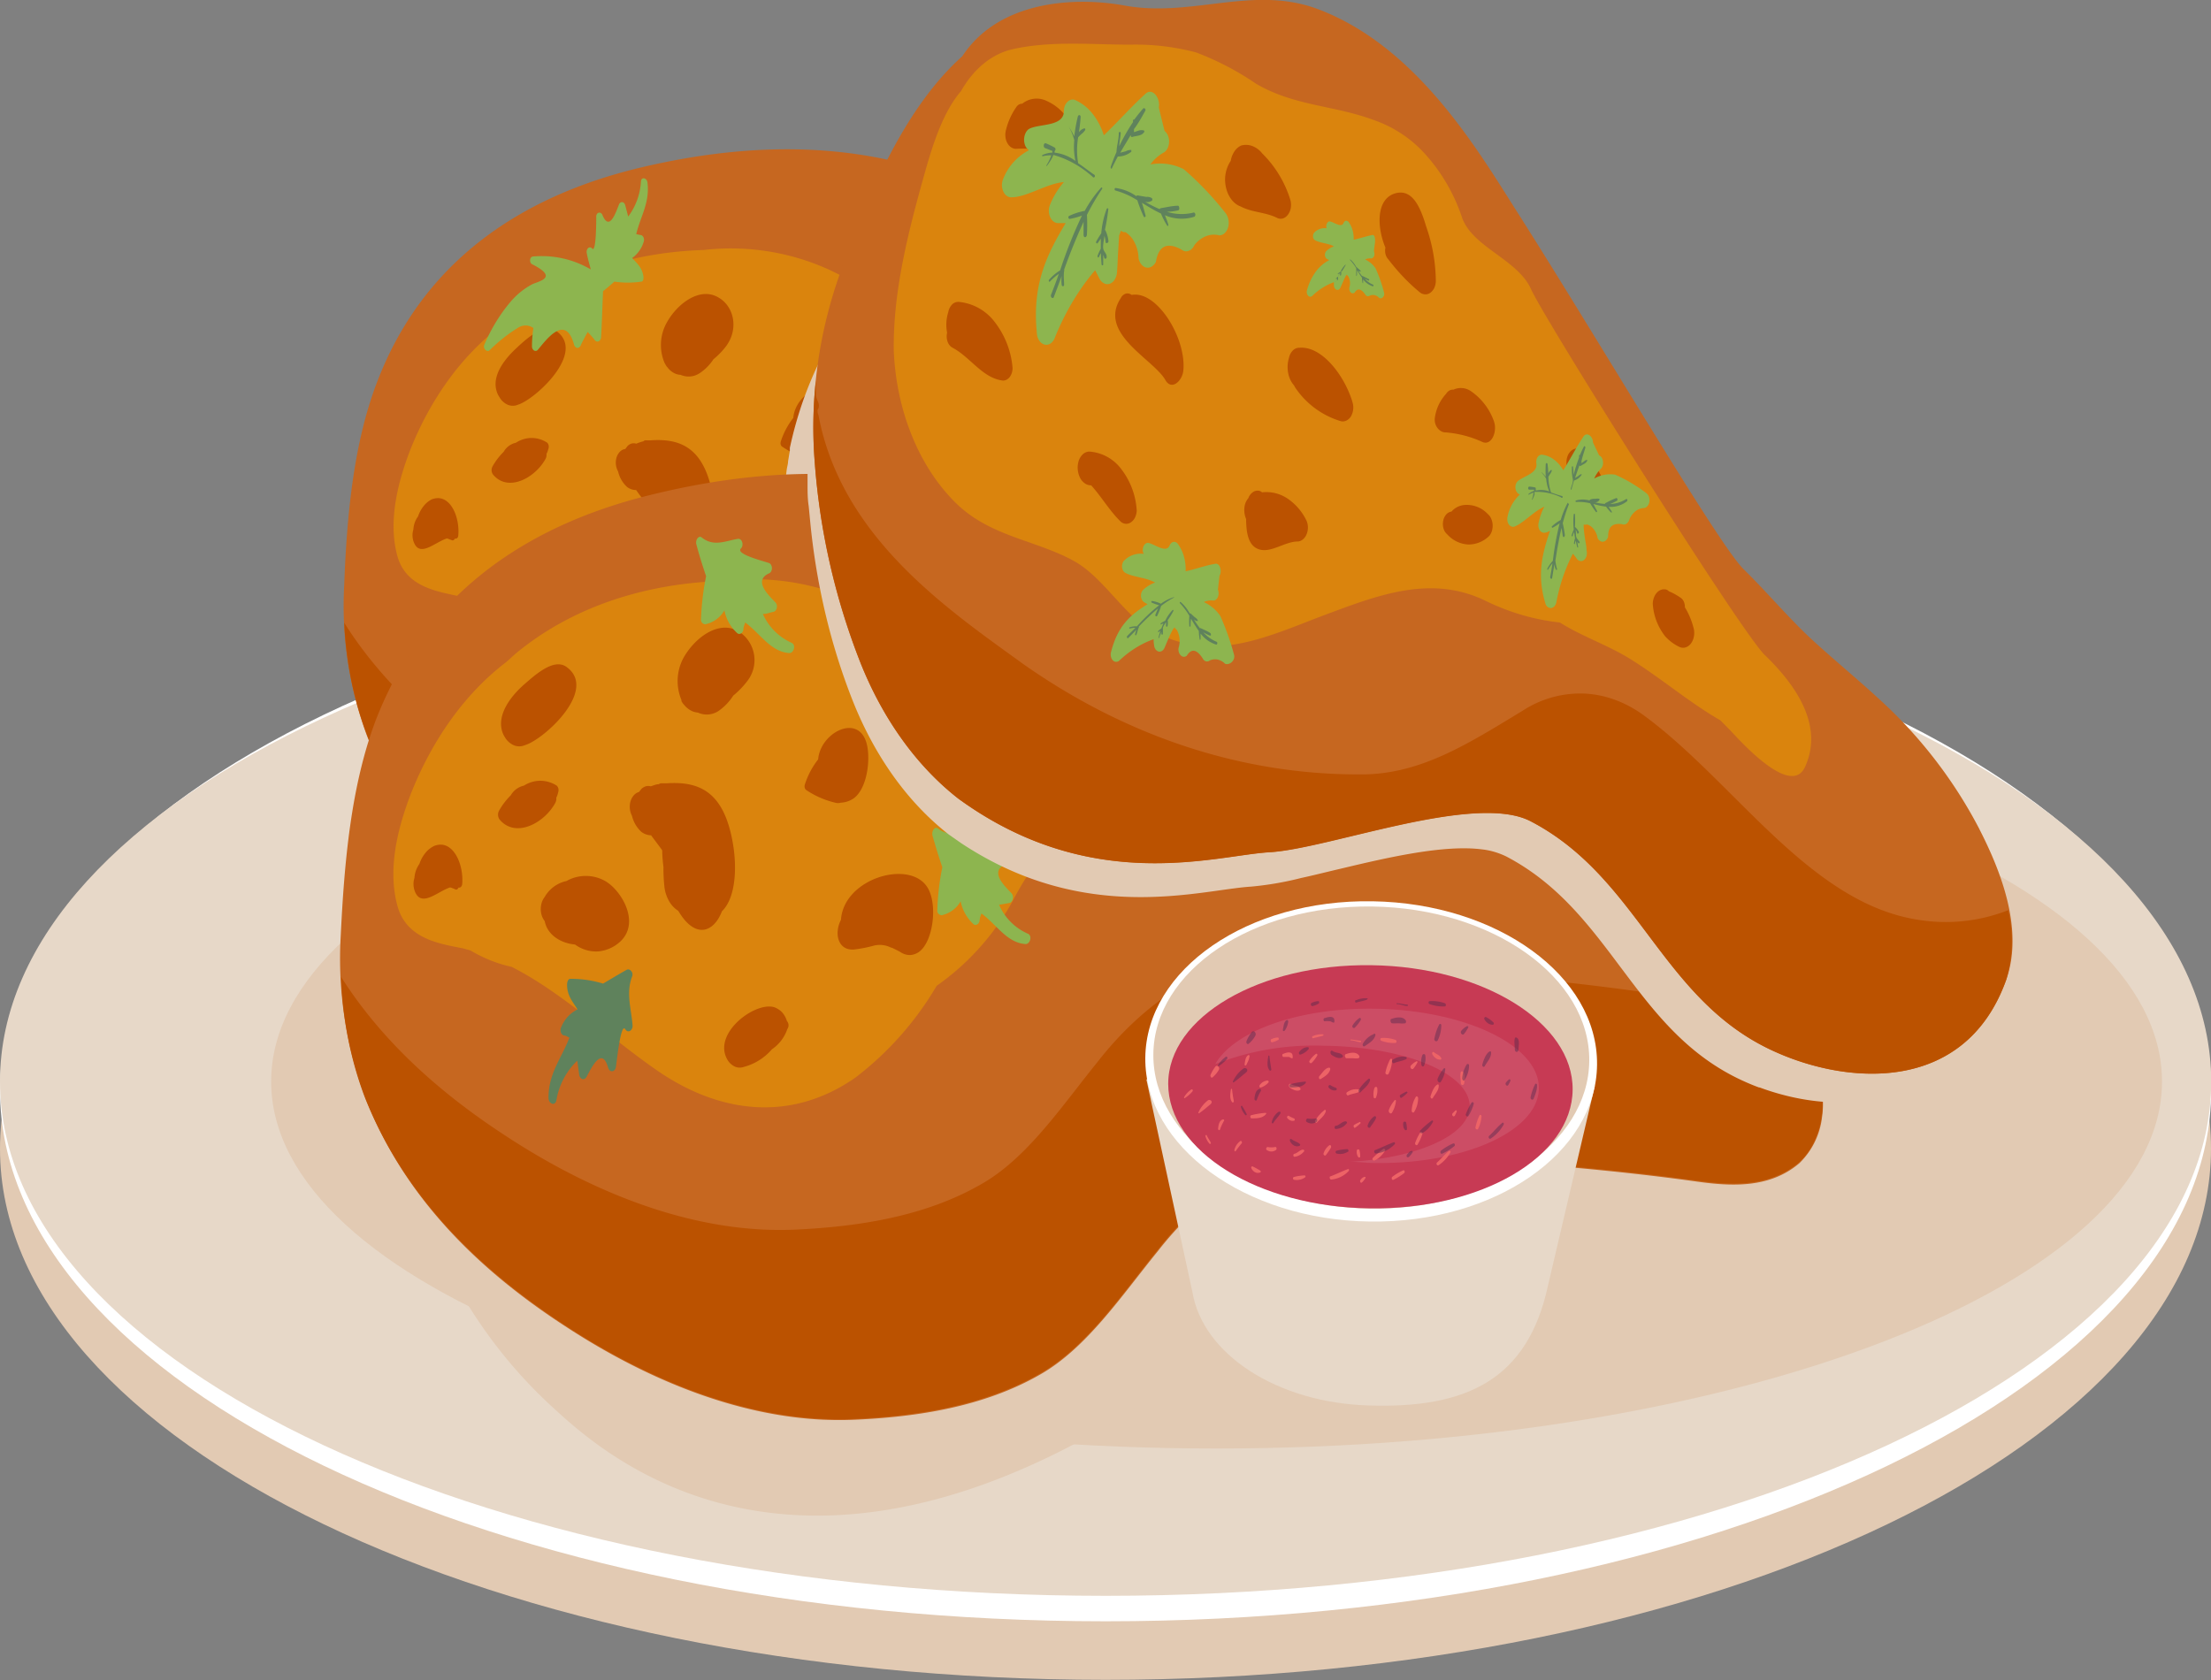 <svg xmlns="http://www.w3.org/2000/svg" width="25" height="19" fill="none" viewBox="0 0 25 19">
  <rect x="0" y="0" width="25" height="19" fill="#808080" stroke="none"/>
  <g clip-path="url(#a)">
    <path fill="#E2CAB3" d="M12.5 18.998c6.904 0 12.5-2.689 12.5-6.006s-5.596-6.006-12.5-6.006S0 9.676 0 12.992c0 3.317 5.596 6.006 12.5 6.006Z"/>
    <path fill="#fff" fill-rule="evenodd" d="M25.002 12.33c0 3.317-5.596 6.006-12.5 6.006C5.595 18.336 0 15.647 0 12.33c0-3.316 5.596-6.006 12.501-6.006 6.905 0 12.501 2.69 12.501 6.006Z" clip-rule="evenodd"/>
    <path fill="#E7D8C8" fill-rule="evenodd" d="M25.002 12.232c0 3.211-5.596 5.816-12.5 5.816C5.595 18.048 0 15.448 0 12.232c0-3.217 5.596-5.818 12.501-5.818 6.905 0 12.501 2.609 12.501 5.818Z" clip-rule="evenodd"/>
    <path fill="#E2CAB3" fill-rule="evenodd" d="M24.446 12.232c0 2.29-4.787 4.15-10.692 4.15s-10.688-1.855-10.688-4.15c0-2.296 4.787-4.151 10.692-4.151s10.688 1.863 10.688 4.15Z" clip-rule="evenodd"/>
    <path fill="#C66720" fill-rule="evenodd" d="M19.683 6.778c-.094-.088.01-.173-.031-.281a.432.432 0 0 0-.164-.204c-.2-.157-.456-.188-.678-.248-.296-.08-.569-.268-.859-.382-.354-.141-.717-.223-1.061-.413-.657-.362-1.234-.94-1.865-1.38a9.9 9.9 0 0 0-1.986-1.028 14.522 14.522 0 0 0-1.676-.537c-1.327-.737-2.777-.737-4.169-.398-1.16.287-2.367.94-2.93 2.413-.268.698-.343 1.52-.372 2.296a4.22 4.22 0 0 0 .265 1.725c.435 1.118 1.298 1.882 2.123 2.42.944.627 2.03 1.047 3.091.996.65-.03 1.366-.135 1.97-.483.492-.283.86-.835 1.245-1.31.48-.616 1.095-1.014 1.755-1.14.708-.124 1.439.157 2.146.206.617.048 1.228.106 1.843.192.36.05.769.074 1.085-.196a.809.809 0 0 0 .235-.484.936.936 0 0 0-.009-.339c-.03-.157-.118-.314.028-.4.38-.23.339-.721.014-1.025Z" clip-rule="evenodd"/>
    <path fill="#BB5200" fill-rule="evenodd" d="M19.681 6.768c-.094-.088.01-.174-.032-.28a.438.438 0 0 0-.164-.204 1.323 1.323 0 0 0-.506-.207c.009.033.018.067.024.102.024.11.027.226.01.338a.81.81 0 0 1-.237.483c-.32.272-.732.248-1.086.198a29.151 29.151 0 0 0-1.842-.193c-.708-.055-1.438-.33-2.145-.207-.66.126-1.275.524-1.755 1.14-.39.475-.756 1.027-1.249 1.314-.603.345-1.318.45-1.972.48-1.061.05-2.145-.378-3.09-.997-.632-.414-1.283-.958-1.745-1.692.02.448.11.887.265 1.286.435 1.12 1.297 1.881 2.123 2.42.944.619 2.03 1.047 3.091.997.644-.03 1.361-.142 1.963-.483.493-.284.86-.836 1.246-1.311.48-.615 1.095-1.014 1.755-1.14.708-.123 1.439.156 2.146.207.617.047 1.228.106 1.843.192.353.05.769.074 1.085-.196a.815.815 0 0 0 .236-.484.961.961 0 0 0-.01-.339c-.03-.166-.118-.314.027-.4.387-.229.343-.721.02-1.024Z" clip-rule="evenodd"/>
    <path fill="#DA840D" fill-rule="evenodd" d="M11.086 3.94c-.217-.092-.44-.156-.65-.278-.354-.203-.693-.438-1.061-.612a2.688 2.688 0 0 0-1.416-.223c-.765.024-1.568.244-2.21.78a1.635 1.635 0 0 0-.096.088c-.432.328-.785.814-1.017 1.4-.138.36-.253.806-.14 1.204.103.347.464.392.693.444.026 0 .052.014.078.02.14.083.287.141.438.175.546.276 1.017.729 1.53 1.093.676.47 1.437.57 2.13.09.334-.247.628-.58.866-.976.317-.215.594-.524.808-.902a3.1 3.1 0 0 1 .552-.767c.13-.13.33-.325.343-.566.032-.583-.515-.833-.848-.97Z" clip-rule="evenodd"/>
    <path fill="#BB5200" fill-rule="evenodd" d="M4.887 5.645a.274.274 0 0 0-.095.076.38.38 0 0 0-.065.119.277.277 0 0 0-.053.149.217.217 0 0 0 .015.165c.074.14.236-.026.366-.065l.053.02a.021.021 0 0 0 .02 0 .033.033 0 0 0 .015-.018.023.023 0 0 0 .013 0 .027.027 0 0 0 .013-.005.038.038 0 0 0 .009-.013.05.05 0 0 0 .004-.017c.019-.22-.1-.483-.295-.41Zm3.751 1.867a.255.255 0 0 0-.041-.08.185.185 0 0 0-.06-.05c-.181-.121-.708.249-.53.547a.19.19 0 0 0 .077.068c.03.012.062.014.092.004a.611.611 0 0 0 .296-.187.438.438 0 0 0 .163-.213l.012-.027a.078.078 0 0 0 .002-.033.068.068 0 0 0-.011-.03Zm2.251-2.936a.676.676 0 0 0-.268.133.61.61 0 0 0-.224.278c-.036.042-.062.097-.042.134a.54.54 0 0 0-.03.06.08.08 0 0 0-.001.04.07.07 0 0 0 .018.034c.036.03.076.052.118.064a.32.32 0 0 0 .098.042c.235.057.614-.145.718-.44.114-.325-.237-.374-.387-.345ZM6.29 3.743c-.135-.096-.337.088-.44.184-.104.095-.293.293-.236.492.007.026.018.05.032.07a.203.203 0 0 0 .096.089c.038.015.08.015.117-.002.189-.057.776-.59.43-.833Zm.418 2.282a.09.09 0 0 0-.027-.013.417.417 0 0 0-.39.01.352.352 0 0 0-.235.17.19.19 0 0 0-.03.058.23.23 0 0 0 0 .14.19.19 0 0 0 .03.058c.03.145.172.237.324.25a.37.37 0 0 0 .245.073.393.393 0 0 0 .238-.108c.213-.202.015-.538-.155-.638Zm1.4-2.669c-.205-.107-.455.081-.573.3a.519.519 0 0 0-.02.45l.006.01a.32.32 0 0 0 .016.027l.012.014a.217.217 0 0 0 .09.07.17.17 0 0 0 .056.012c.072.031.15.025.217-.019a.548.548 0 0 0 .155-.157.858.858 0 0 0 .144-.149c.148-.202.085-.464-.103-.558ZM8.056 5.58c-.098-.496-.34-.626-.7-.6h-.048a.04.04 0 0 0-.034.011.557.557 0 0 0-.08.027.09.09 0 0 0-.052-.002.107.107 0 0 0-.047.029l-.025.033a.102.102 0 0 0-.059.029.157.157 0 0 0-.039.065.205.205 0 0 0 .017.16.34.34 0 0 0 .101.175.166.166 0 0 0 .103.035c.036.053.075.102.118.157l.008.014c0 .06.005.118.013.177 0 .073.003.147.01.22a.413.413 0 0 0 .052.145.295.295 0 0 0 .095.1.618.618 0 0 0 .059.074c.026.043.06.076.098.096.039.02.08.026.122.017a.213.213 0 0 0 .111-.065.324.324 0 0 0 .072-.13c.146-.148.16-.487.105-.766Zm1.441-.968c-.055-.401-.503-.188-.527.114a.855.855 0 0 0-.142.269.062.062 0 0 0 0 .035c.004.01.011.02.02.024.096.065.199.11.305.132a.09.09 0 0 0 .058 0 .25.25 0 0 0 .139-.047.538.538 0 0 0 .131-.235.688.688 0 0 0 .016-.292Zm.625 1.461c-.206-.282-.88-.072-.909.361a.243.243 0 0 0-.019.22.168.168 0 0 0 .065.08.11.11 0 0 0 .087.014c.076-.007.15-.02.224-.041a.27.27 0 0 1 .156.013l.036.014.079.037a.172.172 0 0 0 .11.036.178.178 0 0 0 .109-.045.594.594 0 0 0 .13-.329.662.662 0 0 0-.068-.36ZM6.188 5.007a.326.326 0 0 0-.177-.054.326.326 0 0 0-.177.054.21.21 0 0 0-.139.103.728.728 0 0 0-.126.165.089.089 0 0 0-.01.052c.002.018.01.034.02.045.17.196.472.033.59-.183a.093.093 0 0 0 .01-.055.218.218 0 0 0 .02-.053.07.07 0 0 0 .005-.04.06.06 0 0 0-.016-.034Z" clip-rule="evenodd"/>
    <path fill="#5F825C" fill-rule="evenodd" d="M6.99 7.04c.019-.048-.027-.092-.058-.074-.085.048-.168.1-.25.157a1.208 1.208 0 0 0-.354-.05c-.024 0-.035.035-.035.064 0 .116.064.182.118.262a.357.357 0 0 0-.172.185.075.075 0 0 0-.004.056c.002.01.007.017.013.023.006.006.013.01.02.012l.057.022c-.083.22-.223.374-.224.642 0 .06.07.093.084.026a.774.774 0 0 1 .217-.422c.007.051.015.102.02.157a.066.066 0 0 0 .012.029.042.042 0 0 0 .022.016.033.033 0 0 0 .025-.002.047.047 0 0 0 .02-.02c.056-.108.166-.328.236-.096.003.011.008.02.015.026.007.007.015.01.024.01a.036.036 0 0 0 .024-.01.056.056 0 0 0 .016-.026c.011-.06.053-.487.102-.41.006.01.015.016.024.019a.032.032 0 0 0 .027-.004.051.051 0 0 0 .02-.025.075.075 0 0 0 .006-.036c-.014-.19-.077-.357-.005-.532Z" clip-rule="evenodd"/>
    <path fill="#8DB54F" fill-rule="evenodd" d="M7.252 3.185c.021 0 .027-.036.023-.06-.015-.1-.073-.147-.127-.207a.347.347 0 0 0 .131-.186.07.07 0 0 0-.004-.05.047.047 0 0 0-.014-.017.033.033 0 0 0-.019-.007l-.048-.01c.048-.202.155-.355.127-.584-.005-.052-.07-.07-.074-.01a.725.725 0 0 1-.144.395l-.034-.13a.054.054 0 0 0-.013-.023.034.034 0 0 0-.02-.01.03.03 0 0 0-.02.005A.046.046 0 0 0 7 2.31c-.04.102-.111.313-.19.117a.044.044 0 0 0-.017-.018.03.03 0 0 0-.021-.004.035.035 0 0 0-.02.012.055.055 0 0 0-.01.025c0 .053 0 .426-.047.368a.034.034 0 0 0-.021-.012.03.03 0 0 0-.023.007.05.05 0 0 0-.015.024.066.066 0 0 0-.002.031c.012.066.03.126.046.187a1.098 1.098 0 0 0-.656-.146.032.032 0 0 0-.02.012.052.052 0 0 0-.01.026c0 .01 0 .02.004.028a.041.041 0 0 0 .016.02c.313.157.074.192 0 .23a.831.831 0 0 0-.236.19c-.12.14-.222.305-.301.49-.021.044.03.092.059.064.1-.099.206-.183.318-.252a.16.16 0 0 1 .089-.028c.03 0 .06.01.088.028-.01.07-.016.14-.016.211a.056.056 0 0 0 .023.044.033.033 0 0 0 .04-.004c.087-.1.315-.43.414-.058a.05.05 0 0 0 .016.023.034.034 0 0 0 .022.01.034.034 0 0 0 .023-.01.054.054 0 0 0 .015-.023c.018-.041.05-.096.077-.148.028.031.057.061.083.096.006.006.012.01.02.012a.032.032 0 0 0 .02-.002.042.042 0 0 0 .018-.015.063.063 0 0 0 .01-.025c.011-.176.014-.351.023-.527.043-.034.086-.07.127-.108.102.015.204.015.306 0Zm2.992 2.279c-.034-.029-.069.03-.058.072.032.114.067.229.106.34a2.72 2.72 0 0 0-.055.461c0 .033.027.049.047.049.088 0 .14-.076.202-.142a.45.45 0 0 0 .128.239.037.037 0 0 0 .043.008.046.046 0 0 0 .018-.017.066.066 0 0 0 .009-.027c0-.025.013-.05.019-.074.161.12.27.314.471.326.045 0 .074-.088.023-.11a.604.604 0 0 1-.307-.313l.118-.022a.038.038 0 0 0 .023-.013.06.06 0 0 0 .014-.027.074.074 0 0 0 0-.033.06.06 0 0 0-.014-.027c-.078-.082-.236-.237-.062-.314a.047.047 0 0 0 .02-.02.07.07 0 0 0 .007-.033.07.07 0 0 0-.007-.031.047.047 0 0 0-.02-.021c-.043-.019-.364-.094-.305-.157a.062.062 0 0 0 .015-.03.076.076 0 0 0-.002-.036.058.058 0 0 0-.017-.028.036.036 0 0 0-.026-.01c-.138.015-.256.091-.39-.01Z" clip-rule="evenodd"/>
    <path fill="#E2CAB3" fill-rule="evenodd" d="M21.983 11.785v-.09c0-.014 0-.034-.006-.051-.006-.018 0 0 0 0a2.857 2.857 0 0 0-.277-.824 4.878 4.878 0 0 0-1.035-1.397c-.227-.218-.463-.422-.689-.638-.258-.246-.485-.532-.736-.784-.251-.253-1.463-2.422-2.313-3.814-.397-.652-.998-1.697-2.061-2.166-.715-.313-1.425-.062-2.176-.262-.556-.147-1.415-.194-1.868.314-.658.417-1.145 1.195-1.523 1.95-.164.32-.288.67-.368 1.042v.031l-.02.12c0 .033-.012.065-.016.1l-.014.114c0 .041-.007.08-.01.121-.002.041 0 .066-.007.099v.226c0 .052 0 .103.006.157.01.27.038.538.081.803-.623.25-1.155.72-1.835.93-.637.195-1.54.675-1.789 1.444-.496.81-.659 1.867-.72 2.837a4.78 4.78 0 0 0 .074 1.242l.007.033.03.13.028.106.035.123c.013.04.028.081.043.122.014.04.022.069.036.102.029.076.06.15.095.223.023.05.048.098.073.149a5.456 5.456 0 0 0 1.179 1.6c.462.42 2.45 2.41 6.159.336.957-.535 2.487-1.995 2.512-1.995 2.23.096 2.93.347 3.656.302a.27.27 0 0 1 .05 0c1.37.058 1.815-.18 2.281-1.15l.013-.022a1.588 1.588 0 0 0 .158-.3 1.35 1.35 0 0 0 .313-.126l.017-.011a1.237 1.237 0 0 0 .272-.215l.016-.016c.045-.048.088-.1.126-.157.044-.058.083-.12.118-.188a.902.902 0 0 0 .038-.085c0-.01.007-.02.01-.03a1.31 1.31 0 0 0 .028-.095.377.377 0 0 0 .012-.053.426.426 0 0 0 .005-.04l.008-.051v-.137c-.015-.026-.015-.042-.016-.06Z" clip-rule="evenodd" style="mix-blend-mode:multiply"/>
    <path fill="#C66720" fill-rule="evenodd" d="M20.639 10.767c-.1-.093.01-.184-.033-.298a.462.462 0 0 0-.175-.217c-.212-.156-.483-.2-.72-.263-.315-.085-.605-.285-.913-.408-.378-.157-.762-.237-1.128-.437-.702-.384-1.315-1.005-1.985-1.46a10.59 10.59 0 0 0-2.11-1.098 15.736 15.736 0 0 0-1.781-.57c-1.407-.785-2.949-.785-4.429-.421-1.232.3-2.516.991-3.12 2.56-.28.747-.353 1.614-.393 2.44a4.464 4.464 0 0 0 .283 1.83c.464 1.191 1.376 2.002 2.254 2.573 1.004.658 2.158 1.112 3.284 1.058.691-.031 1.452-.144 2.092-.513.524-.3.915-.887 1.326-1.392.51-.655 1.163-1.079 1.864-1.212.753-.13 1.533.156 2.28.22.656.05 1.304.114 1.958.205.382.053.817.078 1.153-.209a.865.865 0 0 0 .255-.514c.018-.12.015-.244-.01-.36-.034-.177-.13-.33.029-.426.4-.243.36-.765.019-1.088Z" clip-rule="evenodd"/>
    <path fill="#BB5200" fill-rule="evenodd" d="M20.639 10.756c-.1-.093.01-.184-.034-.298a.453.453 0 0 0-.174-.217 1.383 1.383 0 0 0-.539-.218 1.068 1.068 0 0 1 .037.468.864.864 0 0 1-.254.513c-.336.287-.771.261-1.153.208a29.097 29.097 0 0 0-1.958-.204c-.751-.058-1.533-.351-2.28-.22-.702.135-1.354.558-1.865 1.211-.41.505-.801 1.098-1.325 1.394-.64.369-1.4.48-2.092.513-1.126.054-2.28-.401-3.284-1.06-.674-.439-1.366-1.018-1.861-1.797.016.476.108.941.27 1.366.473 1.19 1.38 1.996 2.26 2.572 1.003.658 2.158 1.113 3.284 1.06.69-.033 1.452-.145 2.092-.515.524-.3.914-.887 1.324-1.392.511-.654 1.164-1.078 1.866-1.21.751-.133 1.533.156 2.28.219.656.05 1.304.113 1.958.204.382.053.817.078 1.153-.209a.745.745 0 0 0 .165-.223.967.967 0 0 0 .088-.291.968.968 0 0 0-.009-.36c-.033-.177-.128-.33.03-.426.4-.24.36-.765.02-1.088Z" clip-rule="evenodd"/>
    <path fill="#DA840D" fill-rule="evenodd" d="M11.502 7.751a5.887 5.887 0 0 1-.69-.296c-.376-.215-.737-.463-1.122-.65-.486-.216-1-.296-1.51-.235-.815.024-1.67.258-2.352.824l-.102.092c-.46.35-.833.867-1.08 1.49-.147.383-.27.856-.149 1.28.107.371.493.42.74.47l.084.024c.148.088.305.15.465.185.57.29 1.07.77 1.62 1.155.72.507 1.534.607 2.265.098a3.6 3.6 0 0 0 .92-1.039 2.85 2.85 0 0 0 .858-.956c.162-.313.361-.588.59-.816.14-.138.354-.345.366-.602.029-.613-.552-.875-.903-1.024Z" clip-rule="evenodd"/>
    <path fill="#BB5200" fill-rule="evenodd" d="M4.912 9.566a.282.282 0 0 0-.101.079.395.395 0 0 0-.069.126.307.307 0 0 0-.056.158.23.23 0 0 0 .016.176c.08.147.256-.028.388-.069.02.006.038.013.057.022a.024.024 0 0 0 .022 0 .036.036 0 0 0 .015-.02h.014a.031.031 0 0 0 .013-.007.042.042 0 0 0 .01-.014.055.055 0 0 0 .005-.017c.02-.232-.108-.513-.314-.434Zm3.986 1.982a.27.27 0 0 0-.043-.085.195.195 0 0 0-.065-.055c-.191-.128-.755.265-.562.582a.19.19 0 0 0 .082.073.136.136 0 0 0 .098.004.632.632 0 0 0 .32-.2.45.45 0 0 0 .173-.225.301.301 0 0 0 .013-.028.08.08 0 0 0 0-.036.064.064 0 0 0-.016-.03Zm2.392-3.121a.715.715 0 0 0-.284.143.641.641 0 0 0-.236.295c-.039.044-.066.103-.045.142a.425.425 0 0 0-.032.063.087.087 0 0 0-.001.043c.003.015.01.027.019.035a.305.305 0 0 0 .127.07.309.309 0 0 0 .104.043c.25.062.652-.156.763-.47.117-.342-.256-.39-.415-.364Zm-4.887-.886c-.143-.1-.354.094-.472.196-.118.102-.311.314-.256.524a.258.258 0 0 0 .033.075.217.217 0 0 0 .103.093.16.16 0 0 0 .125-.002c.21-.06.835-.626.467-.886Zm.445 2.426a.445.445 0 0 0-.443-.003.374.374 0 0 0-.246.18.198.198 0 0 0-.033.063.243.243 0 0 0 0 .148.2.2 0 0 0 .033.062c.03.157.182.251.343.265a.4.4 0 0 0 .26.078.421.421 0 0 0 .254-.114c.225-.215.012-.572-.168-.679Zm1.487-2.835c-.219-.115-.484.085-.61.314a.553.553 0 0 0-.02.47v.013a.186.186 0 0 0 .03.042.25.25 0 0 0 .096.074.21.21 0 0 0 .06.014.24.24 0 0 0 .236-.02.616.616 0 0 0 .164-.172.965.965 0 0 0 .152-.156.384.384 0 0 0-.108-.58Zm-.056 2.363c-.103-.528-.36-.663-.743-.636h-.051a.05.05 0 0 0-.036.01c-.03 0-.062.015-.091.024a.098.098 0 0 0-.056 0 .117.117 0 0 0-.05.03l-.027.034a.118.118 0 0 0-.058.037.178.178 0 0 0-.038.07.224.224 0 0 0 .017.163.36.36 0 0 0 .107.182c.033.024.07.037.109.038l.117.157.009.014c0 .063.006.126.014.188a1.84 1.84 0 0 0 .012.235.43.43 0 0 0 .054.155.306.306 0 0 0 .101.105c.02.033.041.064.064.093.18.22.354.114.43-.088.16-.154.175-.514.116-.81Zm1.532-1.027c-.058-.428-.534-.2-.56.12a.913.913 0 0 0-.151.286.066.066 0 0 0 0 .038.045.045 0 0 0 .021.026 1 1 0 0 0 .323.14c.02.006.042.006.063 0a.28.28 0 0 0 .147-.05c.135-.099.183-.372.157-.56Zm.664 1.551c-.215-.296-.935-.077-.966.383-.08.156-.034.346.142.337a1.49 1.49 0 0 0 .236-.046.284.284 0 0 1 .166.014.167.167 0 0 0 .038.014l.082.041c.037.027.078.04.12.039a.192.192 0 0 0 .116-.05c.151-.136.195-.558.066-.732Zm-4.18-1.134a.348.348 0 0 0-.185-.055.348.348 0 0 0-.186.055.23.23 0 0 0-.149.11.785.785 0 0 0-.133.175.097.097 0 0 0-.01.055c.003.02.01.037.022.049.18.207.503.034.626-.196a.098.098 0 0 0 .01-.056.22.22 0 0 0 .02-.057.082.082 0 0 0 .004-.044.066.066 0 0 0-.019-.036Z" clip-rule="evenodd"/>
    <path fill="#5F825C" fill-rule="evenodd" d="M7.147 11.044c.02-.048-.028-.095-.061-.076-.09.05-.18.105-.267.156a1.241 1.241 0 0 0-.37-.054c-.027 0-.038.039-.037.069 0 .123.066.192.118.277a.382.382 0 0 0-.184.2.08.08 0 0 0-.004.06.06.06 0 0 0 .014.023.04.04 0 0 0 .022.012c.02 0 .04.016.06.024-.087.233-.236.398-.236.682 0 .064.073.098.089.028a.802.802 0 0 1 .236-.449l.022.157a.07.07 0 0 0 .012.032.045.045 0 0 0 .023.018.035.035 0 0 0 .026-.002.05.05 0 0 0 .022-.021c.06-.115.176-.35.245-.102a.06.06 0 0 0 .017.027c.007.007.016.01.025.01.01 0 .018-.003.026-.01a.061.061 0 0 0 .017-.027c.012-.063.056-.52.108-.438.007.011.015.019.025.022.01.003.02.002.03-.004a.054.054 0 0 0 .022-.027.079.079 0 0 0 .005-.04c-.014-.183-.076-.36-.005-.546Z" clip-rule="evenodd"/>
    <path fill="#8DB54F" fill-rule="evenodd" d="M7.934 6.078c-.037-.028-.074.035-.06.079.032.122.07.241.11.36-.033.16-.052.325-.058.491a.05.05 0 0 0 .05.052.327.327 0 0 0 .215-.157.47.47 0 0 0 .14.253.042.042 0 0 0 .022.013c.008.001.016 0 .023-.004a.05.05 0 0 0 .02-.018.072.072 0 0 0 .01-.029c0-.027.012-.053.02-.078.172.127.287.332.5.346.049 0 .078-.092.025-.116a.64.64 0 0 1-.325-.326c.041 0 .081-.017.118-.024a.041.041 0 0 0 .024-.014.066.066 0 0 0 .015-.03.08.08 0 0 0 0-.035.065.065 0 0 0-.016-.029c-.083-.086-.254-.25-.066-.33a.053.053 0 0 0 .02-.023.077.077 0 0 0 0-.066.053.053 0 0 0-.02-.023c-.047-.02-.387-.1-.324-.166a.064.064 0 0 0 .017-.032.08.08 0 0 0-.002-.04.06.06 0 0 0-.018-.029.037.037 0 0 0-.029-.009c-.139.022-.275.094-.411-.016Zm2.671 3.292c-.037-.029-.073.032-.062.078.035.122.071.241.112.36-.033.16-.052.325-.057.491 0 .035.028.05.05.052a.33.33 0 0 0 .214-.157.483.483 0 0 0 .14.253.04.04 0 0 0 .022.013c.008.001.016 0 .023-.004a.049.049 0 0 0 .02-.018.071.071 0 0 0 .01-.029c0-.027.012-.053.02-.078.172.125.287.332.5.346.05 0 .079-.092.026-.117a.63.63 0 0 1-.326-.327l.118-.021a.044.044 0 0 0 .023-.015.068.068 0 0 0 .014-.03.082.082 0 0 0 0-.034.067.067 0 0 0-.014-.03c-.083-.086-.254-.25-.066-.33a.052.052 0 0 0 .021-.023.077.077 0 0 0 0-.068.052.052 0 0 0-.02-.022c-.048-.02-.388-.1-.325-.157a.064.064 0 0 0 .017-.032.08.08 0 0 0-.002-.04.06.06 0 0 0-.018-.029.037.037 0 0 0-.029-.009c-.139.006-.274.086-.411-.024Z" clip-rule="evenodd"/>
    <path fill="#E2CAB3" fill-rule="evenodd" d="M22.305 11.222c0-.014 0-.029.006-.043l.007-.06v-.308l-.007-.055c0-.014 0-.028-.007-.044-.007-.016-.006-.04-.01-.06a3.435 3.435 0 0 0-.327-.886 5.123 5.123 0 0 0-1.11-1.44c-.236-.217-.479-.416-.716-.627-.269-.244-.51-.534-.772-.784-.281-.274-1.596-2.527-2.523-3.984-.434-.684-1.097-1.779-2.162-2.18-.716-.27-1.387.094-2.13-.042-.556-.118-1.391-.071-1.795.545-.607.541-1.021 1.467-1.331 2.353a5.43 5.43 0 0 0-.279 1.202v.038c0 .044-.008.088-.011.132l-.007.117v.375c0 .085 0 .168.013.253l.017.175c.069.713.233 1.404.486 2.039.249.623.623 1.143 1.08 1.499l.137.096c1.415.94 2.713.528 3.286.494.19-.018.378-.05.565-.098.14-.03.291-.069.447-.105.555-.133 1.17-.272 1.594-.218.093.01.185.037.273.079 1.18.616 1.427 1.925 2.616 2.509.07.034.142.066.218.095l.027.01h.007c.54.2 1.209.263 1.723-.04l.064-.04.016-.011c.247-.166.445-.437.563-.77l.03-.099-.003-.048.015-.07Z" clip-rule="evenodd" style="mix-blend-mode:multiply"/>
    <path fill="#C66720" fill-rule="evenodd" d="M22.383 9.38a5.266 5.266 0 0 0-1.14-1.478c-.242-.223-.492-.428-.735-.65-.276-.252-.524-.551-.793-.815-.289-.282-1.64-2.597-2.594-4.093-.443-.7-1.123-1.827-2.217-2.24-.735-.277-1.424.098-2.187-.041-.57-.104-1.424-.055-1.836.573-.624.556-1.05 1.506-1.368 2.415a5.167 5.167 0 0 0-.301 2.172 7.73 7.73 0 0 0 .516 2.27c.255.64.639 1.174 1.109 1.54 1.508 1.097 2.908.64 3.514.605.677-.04 2.327-.68 2.957-.35 1.208.627 1.465 1.976 2.686 2.57.852.416 2.22.535 2.689-.773.204-.57-.06-1.235-.3-1.704Z" clip-rule="evenodd"/>
    <path fill="#BB5200" fill-rule="evenodd" d="M22.683 11.085c-.472 1.308-1.838 1.19-2.69.774-1.22-.595-1.477-1.94-2.685-2.57-.63-.33-2.28.313-2.956.35-.605.035-2.005.493-3.515-.606-.47-.367-.854-.9-1.108-1.54a7.755 7.755 0 0 1-.517-2.27 4.885 4.885 0 0 1 .013-.92v.146c0 .049.018.075.03.111a.086.086 0 0 1 .003.04.074.074 0 0 1-.014.036c0 .018 0 .037.01.056.258 1.383 1.455 2.195 2.323 2.823 1.167.818 2.467 1.245 3.787 1.243.688.011 1.241-.35 1.854-.721a1.19 1.19 0 0 1 .697-.193c.24.011.476.1.686.257 1.027.76 1.87 2.125 3.105 2.304.323.05.65.018.964-.097l.037-.014c.063.259.054.54-.024.791Z" clip-rule="evenodd"/>
    <path fill="#DA840D" fill-rule="evenodd" d="M19.957 7.411c-.274-.263-2.497-3.806-2.645-4.14-.149-.334-.65-.47-.777-.8a2.026 2.026 0 0 0-.405-.711 1.396 1.396 0 0 0-.598-.403c-.447-.167-.9-.157-1.331-.411a3.207 3.207 0 0 0-.677-.353 2.668 2.668 0 0 0-.744-.088c-.44 0-.911-.047-1.345.055-.227.056-.43.224-.568.47-.196.225-.315.585-.407.913-.178.635-.365 1.335-.354 2.03.015.332.084.656.203.95.118.293.283.549.483.75.392.397.91.429 1.348.67.257.141.443.416.67.628.192.167.41.274.637.313.51.108 1.039-.144 1.524-.326.601-.224 1.204-.463 1.82-.166.273.134.557.217.846.248.248.156.527.25.772.398.353.215.685.503 1.044.709l.118.12c.118.126.677.748.837.41.242-.522-.19-1.012-.45-1.266Z" clip-rule="evenodd"/>
    <path fill="#BB5200" fill-rule="evenodd" d="M10.84 3.414a.1.1 0 0 0-.075.03.167.167 0 0 0-.043.087.474.474 0 0 0-.013.232.181.181 0 0 0 .007.105.12.12 0 0 0 .061.068c.198.108.336.342.563.368a.084.084 0 0 0 .042-.01.11.11 0 0 0 .035-.03.154.154 0 0 0 .024-.048.182.182 0 0 0 .008-.056.977.977 0 0 0-.203-.52.577.577 0 0 0-.407-.226Zm1.346-1.834a.795.795 0 0 0-.136-.269.56.56 0 0 0-.208-.166.26.26 0 0 0-.284.028.073.073 0 0 0-.038.01.099.099 0 0 0-.03.03.78.78 0 0 0-.119.272.208.208 0 0 0-.001.073.185.185 0 0 0 .023.065.13.13 0 0 0 .043.045c.017.01.035.015.053.015a1.27 1.27 0 0 1 .558.09.09.09 0 0 0 .06-.003.119.119 0 0 0 .051-.041.177.177 0 0 0 .029-.07.205.205 0 0 0 0-.08Zm.618 1.754h-.011a.072.072 0 0 0-.064-.013.094.094 0 0 0-.054.047c-.268.403.368.693.502.93.07.124.191.01.203-.106.036-.361-.29-.899-.576-.858Zm1.787-1.07a1.254 1.254 0 0 0-.32-.53.256.256 0 0 0-.11-.082.2.2 0 0 0-.127-.006.182.182 0 0 0-.076.066.27.27 0 0 0-.042.107.388.388 0 0 0-.063.183.41.41 0 0 0 .016.144.33.33 0 0 0 .063.12c.028.033.06.056.096.069.131.069.278.063.41.128a.09.09 0 0 0 .066.008.113.113 0 0 0 .058-.042.175.175 0 0 0 .033-.077.206.206 0 0 0-.004-.088Zm.699 2.274c-.092-.295-.344-.627-.598-.605a.099.099 0 0 0-.073.03.163.163 0 0 0-.044.083.356.356 0 0 0-.01.17c.01.056.034.106.067.143l.013.024a.95.95 0 0 0 .508.378.09.09 0 0 0 .067-.003.123.123 0 0 0 .056-.05.203.203 0 0 0 .013-.17Zm-2.974.569a.113.113 0 0 0-.077.035.182.182 0 0 0-.047.088.261.261 0 0 0 .023.179.17.17 0 0 0 .055.06.12.12 0 0 0 .068.02c.118.13.213.296.339.415.018.013.037.02.058.02.02 0 .04-.007.057-.02a.142.142 0 0 0 .043-.054.195.195 0 0 0 .018-.076.848.848 0 0 0-.174-.468.494.494 0 0 0-.363-.199Zm2.458.784a.628.628 0 0 0-.218-.254.428.428 0 0 0-.286-.069.11.11 0 0 0-.021-.014.091.091 0 0 0-.078.009.141.141 0 0 0-.056.071.191.191 0 0 0-.04.08.262.262 0 0 0 .015.156c.001.156.024.313.158.346.133.033.28-.09.424-.092.02 0 .04-.008.058-.022a.143.143 0 0 0 .042-.056.198.198 0 0 0 .002-.155Zm1.353-3.326c-.062-.207-.15-.43-.344-.38-.22.056-.22.37-.118.616a.162.162 0 0 0 .001.072.127.127 0 0 0 .032.06c.109.143.23.27.36.376a.1.1 0 0 0 .058.02c.02.001.04-.006.058-.019a.141.141 0 0 0 .044-.055.196.196 0 0 0 .017-.076 1.905 1.905 0 0 0-.108-.614Zm.765 2.199a.694.694 0 0 0-.263-.342.199.199 0 0 0-.195-.015.078.078 0 0 0-.046.01.107.107 0 0 0-.037.037.501.501 0 0 0-.128.279c-.007.09.06.157.118.157.14.01.28.045.413.105.11.058.18-.115.138-.23Zm-.07 1.049a.325.325 0 0 0-.263-.102.218.218 0 0 0-.147.075.093.093 0 0 0-.06.033.152.152 0 0 0-.034.073.184.184 0 0 0 .004.085c.008.028.023.05.042.066a.342.342 0 0 0 .237.115.333.333 0 0 0 .241-.1.17.17 0 0 0 .029-.06.203.203 0 0 0-.011-.135.145.145 0 0 0-.038-.05Zm1.373-.16a1.02 1.02 0 0 0-.3-.553.1.1 0 0 0-.06-.027.095.095 0 0 0-.063.02.144.144 0 0 0-.045.059.202.202 0 0 0-.015.083.558.558 0 0 0 .025.19.444.444 0 0 0 .085.158.53.53 0 0 0 .2.241c.087.052.203-.022.173-.17Zm.959 1.469a.836.836 0 0 0-.103-.254.148.148 0 0 0-.013-.066.1.1 0 0 0-.04-.045.67.67 0 0 0-.128-.07.144.144 0 0 0-.02-.016.097.097 0 0 0-.057-.004.114.114 0 0 0-.053.03.165.165 0 0 0-.037.057.215.215 0 0 0-.015.074.662.662 0 0 0 .14.368c.05.055.108.097.17.124a.096.096 0 0 0 .063.001.122.122 0 0 0 .056-.04.184.184 0 0 0 .034-.073.222.222 0 0 0 .003-.086Z" clip-rule="evenodd"/>
    <path fill="#8DB54F" fill-rule="evenodd" d="M13.866 2.421c-.148-.19-.31-.36-.482-.508a.59.59 0 0 0-.377-.053.48.48 0 0 1 .16-.14.13.13 0 0 0 .038-.05.176.176 0 0 0 0-.139.13.13 0 0 0-.037-.05 21.061 21.061 0 0 1-.065-.264c.02-.107-.071-.23-.15-.157-.162.147-.308.314-.472.47a.747.747 0 0 0-.13-.247.529.529 0 0 0-.197-.153.075.075 0 0 0-.044-.002.09.09 0 0 0-.04.024.13.13 0 0 0-.03.045.168.168 0 0 0-.01.057c0 .185-.286.141-.398.206a.12.12 0 0 0-.034.041.179.179 0 0 0-.014.119c.004.02.012.038.023.053l.026.027a.621.621 0 0 0-.29.324.175.175 0 0 0 .002.142.12.12 0 0 0 .04.05.083.083 0 0 0 .055.015c.167 0 .4-.157.59-.172a.886.886 0 0 0-.156.254.177.177 0 0 0-.001.139.13.13 0 0 0 .037.051c.016.013.034.02.052.02h.088c-.228.38-.385.717-.323 1.272.006.027.017.05.033.069a.1.1 0 0 0 .056.034c.02.004.041 0 .06-.012a.125.125 0 0 0 .046-.054c.117-.293.273-.556.461-.776l.046.09c.012.026.03.046.052.057a.084.084 0 0 0 .068.006.11.11 0 0 0 .056-.049.175.175 0 0 0 .025-.083c.007-.077.008-.157.013-.234l.011-.18a.49.49 0 0 0 .02-.055.07.07 0 0 0 .052.018.29.29 0 0 1 .105.121.412.412 0 0 1 .043.176c.006.027.017.05.033.069.015.018.035.03.056.034.02.004.041 0 .06-.012a.125.125 0 0 0 .047-.053c.03-.18.126-.226.287-.14.012.01.026.016.04.02a.08.08 0 0 0 .04-.003.097.097 0 0 0 .039-.023.135.135 0 0 0 .028-.041.315.315 0 0 1 .13-.102.243.243 0 0 1 .153-.01.09.09 0 0 0 .058-.023.143.143 0 0 0 .04-.063.187.187 0 0 0-.02-.155Z" clip-rule="evenodd"/>
    <path fill="#5F825C" fill-rule="evenodd" d="M12.45 2.123c-.07.077-.132.165-.185.262a.685.685 0 0 0-.18.059.023.023 0 0 0-.005.013c0 .005.002.01.004.013a.013.013 0 0 0 .01.006.742.742 0 0 0 .14-.038 5.133 5.133 0 0 0-.247.62.512.512 0 0 0-.125.106c-.008.01 0 .03.01.02a.66.66 0 0 1 .1-.087c-.027.081-.057.157-.088.237-.01.026.022.053.032.025.03-.08.06-.157.089-.239a.374.374 0 0 0 0 .104.02.02 0 0 0 .005.01.012.012 0 0 0 .008.003.012.012 0 0 0 .009-.003.019.019 0 0 0 .005-.01c0-.05-.008-.102 0-.157a.02.02 0 0 0 .002-.009.02.02 0 0 0-.002-.008c.066-.185.14-.366.22-.541v.143c0 .047.037.034.038 0a1.99 1.99 0 0 0 0-.222c.052-.103.11-.202.172-.294.006-.007-.004-.022-.013-.013Zm-.077-.147c-.06-.04-.118-.088-.182-.13a.875.875 0 0 1 0-.294l.033-.033a.175.175 0 0 0 .046-.048.015.015 0 0 0 .002-.007l-.002-.008a.01.01 0 0 0-.005-.004h-.006a.114.114 0 0 0-.06.044c.01-.058.016-.116.02-.174 0-.025-.028-.028-.033 0-.017.071-.03.145-.039.22a.893.893 0 0 0-.066-.114c-.007 0 0 0 0 0 .029.048.051.1.066.157a.766.766 0 0 0 .013.235.49.49 0 0 0-.236-.094c0-.01 0-.018.01-.03a.034.034 0 0 0 0-.014.026.026 0 0 0-.007-.012.859.859 0 0 0-.106-.051.018.018 0 0 0-.008.003.026.026 0 0 0-.007.007.035.035 0 0 0-.004.021c0 .004 0 .008.002.011a.029.029 0 0 0 .006.009.02.02 0 0 0 .007.005c.027.009.054.023.082.031v.02a.287.287 0 0 0-.114.028.01.01 0 0 0-.002.005c0 .002 0 .004.002.006a.005.005 0 0 0 .004.002.358.358 0 0 1 .098-.01.59.59 0 0 1-.056.115s0 .013.009 0a.67.67 0 0 0 .053-.08.301.301 0 0 0 .017-.04c.159.044.31.128.444.247.02.024.036-.012.019-.023Zm.577-.722c.01-.02-.012-.04-.025-.026-.035.04-.068.081-.1.125a.008.008 0 0 0-.004-.002l-.004.001a.01.01 0 0 0-.004.004.013.013 0 0 0-.002.005v.02c-.057.085-.11.176-.155.272 0-.049.014-.097.016-.148 0-.018-.02-.017-.022 0 0 .073-.023.143-.026.215a2.022 2.022 0 0 0-.066.17c0 .014.01.026.015.012.02-.045.044-.088.066-.132a.243.243 0 0 0 .153-.054v-.02a.118.118 0 0 0-.063.015l-.062.016c.038-.068.08-.134.118-.2 0 .014.007.027.018.022.039-.014.106-.01.132-.053a.01.01 0 0 0 .003-.004l.001-.005V1.48a.01.01 0 0 0-.004-.004.105.105 0 0 0-.058 0l-.055.019V1.46c.039-.049.084-.127.127-.206Zm.538 1.152a.553.553 0 0 1-.294-.011.57.57 0 0 0 .126-.016c.022 0 .016-.052 0-.052-.064 0-.129.017-.193.027a.017.017 0 0 0-.008.003.024.024 0 0 0-.007.008 1.324 1.324 0 0 1-.167-.085c.026.01.054.006.079-.01a.014.014 0 0 0 .005-.007.02.02 0 0 0 .001-.008.02.02 0 0 0-.002-.008.014.014 0 0 0-.004-.006.093.093 0 0 0-.062-.014l-.099-.017-.008.001a.017.017 0 0 0-.006.008.519.519 0 0 0-.236-.093c-.012 0-.015.026 0 .029.085.023.168.06.247.11.02.064.045.126.073.186.008.011.025 0 .02-.014-.013-.047-.026-.097-.041-.143.072.043.142.087.215.121.02.049.043.094.07.136.007.011.017 0 .013-.012-.01-.036-.025-.07-.038-.105a.472.472 0 0 0 .333.017.02.02 0 0 0 .006-.006.032.032 0 0 0 .005-.018.03.03 0 0 0-.002-.01.025.025 0 0 0-.005-.007.018.018 0 0 0-.006-.006.014.014 0 0 0-.008 0 .016.016 0 0 0-.007.002Zm-.994.192c.016-.076.029-.153.038-.232 0-.012-.014-.017-.02 0a1.04 1.04 0 0 0-.06.273.89.89 0 0 0-.057.093c-.007.012.008.03.017.017l.035-.05v.114a.49.49 0 0 0-.038.083c0 .013.013.022.017.01a.305.305 0 0 1 .022-.043c.001.043.004.086.008.129 0 .014.018.01.018 0v-.11c.005.01.008.02.01.03l.003.007a.016.016 0 0 0 .004.005.012.012 0 0 0 .006.002h.005a.014.014 0 0 0 .005-.003.02.02 0 0 0 .004-.006.024.024 0 0 0 .002-.014c0-.035-.03-.055-.038-.088-.008-.033.007-.1.013-.148.007.022.01.045.013.068 0 .026.036.015.032-.011a.365.365 0 0 0-.03-.11l-.009-.016Z" clip-rule="evenodd"/>
    <path fill="#8DB54F" fill-rule="evenodd" d="M13.952 7.399a2.954 2.954 0 0 0-.154-.433.458.458 0 0 0-.186-.157.2.2 0 0 1 .11-.017.053.053 0 0 0 .03-.013.079.079 0 0 0 .02-.031.104.104 0 0 0 .007-.04.104.104 0 0 0-.008-.04l.018-.157c.03-.048.007-.144-.047-.135-.118.02-.223.061-.336.085a.535.535 0 0 0-.02-.17.444.444 0 0 0-.071-.144.056.056 0 0 0-.023-.016.044.044 0 0 0-.026-.002.052.052 0 0 0-.024.014.074.074 0 0 0-.017.026c-.04.096-.177-.023-.247-.03a.05.05 0 0 0-.026.01.07.07 0 0 0-.02.025.106.106 0 0 0-.008.07l.008.02a.262.262 0 0 0-.215.07.075.075 0 0 0-.022.03.103.103 0 0 0 0 .08.075.075 0 0 0 .022.03c.088.054.236.054.344.114a.4.4 0 0 0-.13.078.076.076 0 0 0-.022.03.103.103 0 0 0 0 .08.076.076 0 0 0 .021.03.37.37 0 0 0 .046.027c-.192.12-.34.241-.416.552a.11.11 0 0 0 .003.047.084.084 0 0 0 .022.038c.01.01.022.015.035.015a.052.052 0 0 0 .035-.013c.117-.111.249-.193.389-.243 0 .02 0 .041.005.062a.1.1 0 0 0 .015.05.068.068 0 0 0 .034.027.049.049 0 0 0 .04-.006.075.075 0 0 0 .03-.037l.051-.12c.013-.03.028-.059.043-.087l.02-.024a.06.06 0 0 0 .024.029.257.257 0 0 1 .02.205.108.108 0 0 0 .003.047.085.085 0 0 0 .022.037c.01.01.021.015.033.016a.051.051 0 0 0 .035-.012c.052-.083.11-.075.178.027.004.009.01.017.016.023.007.006.014.01.022.013a.046.046 0 0 0 .024 0 .053.053 0 0 0 .023-.011.145.145 0 0 1 .088-.008.17.17 0 0 1 .082.047c.056.02.122-.044.1-.108Z" clip-rule="evenodd"/>
    <path fill="#5F825C" fill-rule="evenodd" d="M13.271 6.754a.51.51 0 0 0-.145.074.324.324 0 0 0-.099-.031c-.01 0-.014.015 0 .02a.486.486 0 0 0 .08.028c-.09.07-.173.15-.252.239a.206.206 0 0 0-.086.012v.014a.277.277 0 0 1 .07-.01l-.093.092c-.01.01 0 .034.012.023l.093-.094a.223.223 0 0 0-.017.057c0 .002.001.003.003.005a.007.007 0 0 0 .004.002l.005-.002a.01.01 0 0 0 .003-.005c.012-.025.015-.057.028-.082a.011.011 0 0 0 0-.01 2.98 2.98 0 0 1 .217-.206l-.03.072a.02.02 0 0 0 0 .01.015.015 0 0 0 .006.007.01.01 0 0 0 .007.002.011.011 0 0 0 .007-.005.885.885 0 0 0 .045-.113.983.983 0 0 1 .147-.096s.002-.004-.005-.003Zm.487.505a.426.426 0 0 1-.152-.107c.024.013.046.025.07.035.023.009.019-.02.007-.029-.033-.022-.07-.036-.105-.053a.01.01 0 0 0-.01 0 .923.923 0 0 1-.07-.103.06.06 0 0 0 .02.016.046.046 0 0 0 .022.006s.01 0 0-.015a.09.09 0 0 0-.03-.028l-.048-.044h-.01a.451.451 0 0 0-.104-.13s-.012 0-.007.014a.81.81 0 0 1 .107.143 1.04 1.04 0 0 0 0 .122h.013c.001 0 0-.058.006-.088.028.047.058.096.088.138a.743.743 0 0 0 .01.096c0 .008.01 0 .01 0v-.067a.354.354 0 0 0 .18.126.014.014 0 0 0 .007-.008.023.023 0 0 0 .002-.013.018.018 0 0 0-.006-.011Zm-.556-.243a.923.923 0 0 0 .066-.107c0-.007 0-.015-.009-.01a.446.446 0 0 0-.084.122.316.316 0 0 0-.049.028c-.007 0 0 .017 0 .014l.029-.014-.024.06a.145.145 0 0 0-.037.03s0 .015.007.01a.116.116 0 0 1 .02-.015.978.978 0 0 0-.02.07c-.007.022.006.013.009 0 .002-.012.015-.037.022-.056a.05.05 0 0 1 0 .019l.002.007a.008.008 0 0 0 .006.004.008.008 0 0 0 .006-.004.013.013 0 0 0 .003-.007v-.06c0-.02.022-.049.035-.072a.233.233 0 0 1 0 .039c0 .016.014.022.019 0a.262.262 0 0 0 0-.067l-.001.009Z" clip-rule="evenodd"/>
    <path fill="#8DB54F" fill-rule="evenodd" d="M15.649 3.307a1.633 1.633 0 0 0-.096-.273.289.289 0 0 0-.118-.1.132.132 0 0 1 .07-.011.033.033 0 0 0 .019-.009.049.049 0 0 0 .013-.019.066.066 0 0 0-.001-.05c0-.035.008-.068.011-.101.004-.033 0-.093-.03-.086-.071.014-.14.039-.211.053a.355.355 0 0 0-.013-.11.297.297 0 0 0-.045-.092.037.037 0 0 0-.015-.01.029.029 0 0 0-.017-.002.033.033 0 0 0-.015.01.048.048 0 0 0-.01.016c-.026.06-.112-.016-.158-.019a.03.03 0 0 0-.016.006.044.044 0 0 0-.012.015.067.067 0 0 0-.004.057.16.16 0 0 0-.136.044.049.049 0 0 0-.014.02.066.066 0 0 0 0 .05.049.049 0 0 0 .014.018c.056.035.152.036.218.072a.26.26 0 0 0-.083.05.047.047 0 0 0-.014.02.065.065 0 0 0 0 .05.047.047 0 0 0 .014.02l.03.016a.435.435 0 0 0-.157.137.62.62 0 0 0-.097.214c-.001.01 0 .02.003.03.003.01.008.017.014.023a.034.034 0 0 0 .021.01.033.033 0 0 0 .022-.008.699.699 0 0 1 .247-.157v.04c0 .01.004.02.01.03a.04.04 0 0 0 .02.016.031.031 0 0 0 .026-.003.046.046 0 0 0 .018-.022l.033-.075c.01-.025.018-.038.027-.057l.013-.014a.035.035 0 0 0 .014.017.163.163 0 0 1 .013.13.07.07 0 0 0 .002.03c.003.01.008.018.014.024.006.006.014.01.021.01a.033.033 0 0 0 .022-.007c.033-.053.071-.047.118.016.006.011.015.02.025.023.01.003.02.001.03-.006a.09.09 0 0 1 .055-.005.106.106 0 0 1 .05.03c.028.022.069-.02.055-.061Z" clip-rule="evenodd"/>
    <path fill="#5F825C" fill-rule="evenodd" d="M15.526 3.22a.273.273 0 0 1-.095-.068l.043.022c.009 0 .012-.014 0-.019l-.066-.033a.006.006 0 0 0-.003-.001l-.004.001a.56.56 0 0 1-.045-.064.041.041 0 0 0 .027.014s.006 0 0-.01a.077.077 0 0 0-.018-.018l-.031-.027a.284.284 0 0 0-.066-.083s-.008 0 0 .01a.555.555 0 0 1 .067.089v.078c0 .025.008 0 .008 0a.443.443 0 0 0 0-.056c.02.03.037.06.057.086 0 .02.003.041.007.061h.006V3.16a.22.22 0 0 0 .107.077.006.006 0 0 0 .006 0 .008.008 0 0 0 .004-.005v-.007a.01.01 0 0 0-.004-.006Zm-.351-.154a.79.79 0 0 0 .041-.07s0-.007-.006 0a.288.288 0 0 0-.053.077l-.03.02v.009l.017-.01-.015.038a.091.091 0 0 0-.023.019v.008l.012-.011c0 .015-.01.031-.013.045-.003.014 0 0 0 0l.014-.036v.011h.011V3.13l.022-.047a.096.096 0 0 1 0 .025c0 .01.01.013.012 0a.125.125 0 0 0 0-.042h.01Z" clip-rule="evenodd"/>
    <path fill="#8DB54F" fill-rule="evenodd" d="M18.616 5.578a1.71 1.71 0 0 0-.354-.21.367.367 0 0 0-.236.044.373.373 0 0 1 .08-.116.097.097 0 0 0 .018-.038.116.116 0 0 0 0-.045.1.1 0 0 0-.015-.04.067.067 0 0 0-.028-.023l-.069-.146c0-.069-.07-.125-.108-.066-.082.123-.15.256-.228.381a.39.39 0 0 0-.107-.123.282.282 0 0 0-.136-.054.05.05 0 0 0-.027.008.069.069 0 0 0-.022.023.108.108 0 0 0-.012.07c.016.114-.157.144-.217.205a.09.09 0 0 0-.016.032.11.11 0 0 0 .005.074.09.09 0 0 0 .02.027l.02.013a.467.467 0 0 0-.139.254.114.114 0 0 0 0 .044.096.096 0 0 0 .015.039.07.07 0 0 0 .029.023.05.05 0 0 0 .033.002c.1-.036.223-.176.34-.226a.68.68 0 0 0-.065.185.114.114 0 0 0-.001.045.097.097 0 0 0 .016.04.065.065 0 0 0 .029.022.05.05 0 0 0 .034.001c.016 0 .032-.012.051-.02-.093.274-.15.511-.048.834a.077.077 0 0 0 .027.031c.012.007.024.01.036.008a.06.06 0 0 0 .033-.018.09.09 0 0 0 .022-.038c.037-.2.101-.389.189-.558l.036.045a.07.07 0 0 0 .04.036.053.053 0 0 0 .047-.008.087.087 0 0 0 .031-.048.118.118 0 0 0 0-.063c0-.047-.012-.096-.019-.144a1.81 1.81 0 0 1-.013-.112v-.037a.043.043 0 0 0 .035 0c.03.007.057.026.079.054a.232.232 0 0 1 .044.103.077.077 0 0 0 .028.03c.01.007.023.01.035.008a.06.06 0 0 0 .034-.018.092.092 0 0 0 .021-.038c0-.114.051-.156.158-.142a.05.05 0 0 0 .051-.006.074.074 0 0 0 .02-.022.099.099 0 0 0 .013-.03.239.239 0 0 1 .067-.088.164.164 0 0 1 .091-.036c.015 0 .03-.006.042-.019a.095.095 0 0 0 .024-.048.117.117 0 0 0-.004-.058.085.085 0 0 0-.029-.043Z" clip-rule="evenodd"/>
    <path fill="#5F825C" fill-rule="evenodd" d="M17.727 5.685a.994.994 0 0 0-.08.196.422.422 0 0 0-.1.073c-.002.002-.002.005 0 .008a.01.01 0 0 0 .003.006.006.006 0 0 0 .006 0 .56.56 0 0 0 .079-.05c-.034.139-.06.281-.077.425a.394.394 0 0 0-.063.09s0 .017.01.009a.458.458 0 0 1 .049-.072 3.99 3.99 0 0 1-.026.157c0 .018.019.028.022.01l.026-.158a.175.175 0 0 0 .015.061c.006.013.017 0 .016 0a.513.513 0 0 1-.02-.102c.02-.123.04-.247.07-.368l.013.088c.005.03.026.012.024-.008a1.226 1.226 0 0 0-.024-.133c.02-.074.042-.145.07-.214l-.013-.018Zm-.064-.075c-.041-.01-.084-.026-.125-.04a.57.57 0 0 1-.03-.179l.017-.027a.14.14 0 0 0 .021-.039.01.01 0 0 0 0-.004l-.001-.004a.005.005 0 0 0-.003-.002h-.004a.11.11 0 0 0-.032.04.83.83 0 0 0-.008-.108.014.014 0 0 0-.004-.007.009.009 0 0 0-.006-.003.01.01 0 0 0-.006.003.015.015 0 0 0-.004.007 1.197 1.197 0 0 0 0 .144.47.47 0 0 0-.053-.055c.018.027.047.049.058.082a.443.443 0 0 0 .035.14.269.269 0 0 0-.153-.01v-.02c0-.008 0-.013-.007-.015a.47.47 0 0 0-.065-.01c-.018 0-.019.035 0 .035h.053v.013a.2.2 0 0 0-.063.036v.01a.237.237 0 0 1 .058-.027.51.51 0 0 1-.02.081h.006c.008-.018.017-.037.024-.058v-.03a.634.634 0 0 1 .297.06c.021.022.027-.01.015-.012Zm.263-.548c0-.014-.012-.022-.017-.01a1.09 1.09 0 0 0-.045.095h-.009v.028a1.702 1.702 0 0 0-.062.196 1.239 1.239 0 0 0-.007-.093c0-.01-.014 0-.013 0 0 .046 0 .091.01.135.009.044-.016.079-.022.116 0 .01.01.014.01 0 .002-.014.017-.062.026-.094a.16.16 0 0 0 .086-.064v-.01a.088.088 0 0 0-.038.023l-.035.021c.015-.048.033-.097.049-.144 0 .002 0 .004.002.005a.01.01 0 0 0 .003.004.007.007 0 0 0 .008 0c.022-.017.063-.028.074-.059V5.2a.066.066 0 0 0-.034.017l-.03.022v-.023c.01-.05.029-.1.044-.154Zm.46.583a.363.363 0 0 1-.18.055.585.585 0 0 0 .075-.036.014.014 0 0 0 .007-.008.02.02 0 0 0 0-.012.015.015 0 0 0-.006-.01.01.01 0 0 0-.01 0 .852.852 0 0 0-.117.055s-.007 0-.007.01a.553.553 0 0 1-.112-.018.058.058 0 0 0 .049-.026.014.014 0 0 0 0-.01.01.01 0 0 0-.003-.004.083.083 0 0 0-.039 0c-.02 0-.041 0-.061.009a.018.018 0 0 0-.009.01.282.282 0 0 0-.153 0c-.007 0-.006.017 0 .017a.554.554 0 0 1 .16.015c.02.035.043.068.067.1.005 0 .015 0 .01-.015l-.041-.077c.048.013.097.024.144.03a.393.393 0 0 0 .058.067c.005 0 .01 0 .007-.009-.004-.01-.024-.038-.036-.056a.3.3 0 0 0 .203-.059c.018-.012.006-.037-.006-.028Zm-.578.314c.003-.05.003-.098 0-.147h-.013a.73.73 0 0 0 0 .177.619.619 0 0 0-.025.067c0 .01.009.016.014 0 .004-.016.009-.025.015-.037l.01.069a.337.337 0 0 0-.012.058c0 .009.01.012.011 0a.154.154 0 0 1 .009-.032.886.886 0 0 0 .018.077h.011c-.002 0-.008-.045-.012-.067.004.004.007.01.01.015.005.014.022 0 .016-.01-.006-.012-.023-.029-.033-.046-.01-.017-.007-.061-.01-.093a.217.217 0 0 1 .017.04c0 .015.023 0 .018-.015a.173.173 0 0 0-.044-.056Z" clip-rule="evenodd"/>
    <path fill="#E2CAB3" fill-rule="evenodd" d="M17.36 15.236c0 .48-.842.852-1.87.831-1.026-.02-1.854-.428-1.85-.908.005-.48.844-.853 1.871-.83 1.027.021 1.855.426 1.85.907Z" clip-rule="evenodd" style="mix-blend-mode:multiply"/>
    <path fill="#E7D8C8" fill-rule="evenodd" d="m18.034 12.28-5.072-.073.52 2.402c.117.71.962 1.255 1.992 1.286 1.109.037 1.8-.293 2.029-1.355l.53-2.26Z" clip-rule="evenodd"/>
    <path fill="#fff" fill-rule="evenodd" d="M18.058 12.039c-.008 1.002-1.158 1.795-2.568 1.776-1.41-.018-2.548-.848-2.54-1.85.009-1.002 1.159-1.796 2.57-1.772 1.41.023 2.547.845 2.538 1.846Z" clip-rule="evenodd"/>
    <path fill="#E2CAB3" fill-rule="evenodd" d="M17.97 11.996c-.007.941-1.117 1.692-2.477 1.673-1.36-.019-2.459-.8-2.452-1.744.007-.944 1.118-1.692 2.477-1.673 1.359.02 2.46.802 2.452 1.744Z" clip-rule="evenodd"/>
    <path fill="#C73A54" fill-rule="evenodd" d="M17.782 12.324c-.006.76-1.034 1.36-2.297 1.342-1.263-.017-2.276-.65-2.276-1.408 0-.757 1.035-1.36 2.297-1.342 1.262.017 2.283.65 2.276 1.408Z" clip-rule="evenodd"/>
    <path fill="#fff" fill-rule="evenodd" d="M15.542 11.408c-.862-.012-1.588.254-1.801.627a3.057 3.057 0 0 1 1.237-.208c.908.012 1.641.313 1.64.685 0 .323-.585.583-1.349.627.086 0 .175.013.264.014 1.028.016 1.864-.363 1.867-.846.004-.483-.831-.883-1.858-.899Z" clip-rule="evenodd" opacity=".1"/>
    <path fill="#ED6366" fill-rule="evenodd" d="M13.473 12.32a.25.25 0 0 0-.085.09s0 .013.007.01a.371.371 0 0 0 .09-.079.017.017 0 0 0 .002-.008.017.017 0 0 0-.002-.008.01.01 0 0 0-.006-.005h-.006Zm.183.126a.356.356 0 0 0-.106.137s0 .01.007.008c.045-.029.086-.066.127-.1.041-.032-.003-.065-.028-.045Zm.086-.382a.408.408 0 0 0-.056.097c0 .019.013.035.026.022a.312.312 0 0 0 .069-.083c.017-.025-.018-.064-.04-.036Zm.188.254c0-.01-.011 0-.012 0-.007.05-.017.108.014.147.007.008.02 0 .019-.01-.008-.046-.016-.09-.02-.137Zm-.103.342c-.04.012-.05.06-.054.105 0 .018.02.026.025 0a.601.601 0 0 1 .043-.091c.006-.003-.005-.018-.014-.014Zm.197.245a.173.173 0 0 0-.067.102c0 .01.009.021.016.01.021-.03.044-.06.067-.087a.022.022 0 0 0 .003-.011.02.02 0 0 0-.004-.01.013.013 0 0 0-.007-.006.01.01 0 0 0-.008.002Zm-.38-.065c0-.01-.018 0-.014.01a.21.21 0 0 0 .048.087c.007 0 .017 0 .013-.012-.003-.013-.033-.055-.047-.085Zm.667-.254a.873.873 0 0 0-.168.028.018.018 0 0 0-.004.007.024.024 0 0 0 .004.023.013.013 0 0 0 .006.004h.007c.053 0 .118 0 .157-.046.008-.005.004-.016-.002-.016Zm.024-.366a.118.118 0 0 0-.093.055.017.017 0 0 0-.002.006v.006l.002.006c0 .002.002.003.003.004a.01.01 0 0 0 .004.003h.005a.192.192 0 0 0 .09-.059.018.018 0 0 0 0-.013.014.014 0 0 0-.004-.005.01.01 0 0 0-.005-.002Zm-.226-.283c-.026.02-.029.056-.035.092-.005.036.02.022.025 0a.237.237 0 0 0 .03-.085.02.02 0 0 0-.002-.007.012.012 0 0 0-.006-.004.01.01 0 0 0-.007 0 .012.012 0 0 0-.005.004Zm.403-.019a.012.012 0 0 0-.01.005.02.02 0 0 0-.003.012.02.02 0 0 0 .004.012.012.012 0 0 0 .009.006h.054c.02 0 .026.014.04.015.014.002.01 0 .01-.01.008-.08-.073-.054-.104-.04Zm-.062-.184a.17.17 0 0 0-.068.016.012.012 0 0 0-.01.006.022.022 0 0 0-.004.013c0 .005.002.01.004.013a.013.013 0 0 0 .01.006.215.215 0 0 0 .066-.025.01.01 0 0 0 .008-.004.016.016 0 0 0 .003-.01c0-.004 0-.007-.002-.01a.01.01 0 0 0-.008-.005Zm.253.575c-.024-.035-.07-.024-.101-.046-.032-.022-.035.024-.017.038.018.014.084.053.118.023l.002-.003a.015.015 0 0 0 0-.009.012.012 0 0 0-.002-.003Zm-.07.34a.317.317 0 0 1-.057-.027c-.016-.013-.032.014-.017.027.01.01.022.02.035.024a.067.067 0 0 0 .038.002.01.01 0 0 0 .006-.005.018.018 0 0 0 0-.016.012.012 0 0 0-.005-.005Zm-.215.323a.214.214 0 0 1-.084 0c-.017 0-.025.031-.007.036.015.01.031.015.048.015a.087.087 0 0 0 .049-.015.015.015 0 0 0 .008-.008.023.023 0 0 0 .002-.014.02.02 0 0 0-.006-.012.011.011 0 0 0-.01-.002Zm-.167.268a.741.741 0 0 0-.081-.045c-.013-.01-.03 0-.019.021.011.02.026.035.044.043a.069.069 0 0 0 .054.001.007.007 0 0 0 .004-.003.014.014 0 0 0 .002-.012.01.01 0 0 0-.004-.005Zm.502.053a.565.565 0 0 0-.118.017c-.018 0-.022.03 0 .033a.163.163 0 0 0 .118-.025c.014-.008.009-.022 0-.025Zm-.018-.291c-.035 0-.061.037-.098.047a.012.012 0 0 0-.01.005.02.02 0 0 0-.003.012c0 .004.001.009.004.012a.012.012 0 0 0 .009.005.163.163 0 0 0 .105-.058c.012-.01 0-.025-.007-.023Zm.509.219c-.067.024-.133.058-.2.083-.017 0-.008.041.01.036a.308.308 0 0 0 .199-.1v-.013a.013.013 0 0 0-.004-.004.008.008 0 0 0-.005-.002Zm-.214-.268a.184.184 0 0 0-.064.09c-.007.02.018.035.028.018a.867.867 0 0 0 .055-.081c.007-.013-.003-.038-.018-.027Zm-.052-.4a.457.457 0 0 0-.106.118c-.011.014.008.037.02.023.033-.039.082-.07.099-.125.002-.01-.006-.024-.013-.016Zm.052-.478c-.044 0-.08.06-.11.094a.02.02 0 0 0-.006.012c-.001.005 0 .01.001.014a.016.016 0 0 0 .01.01c.003 0 .007 0 .01-.003.04-.025.093-.054.106-.108a.02.02 0 0 0 0-.007.019.019 0 0 0-.002-.007.014.014 0 0 0-.004-.004.01.01 0 0 0-.005-.001Zm-.149-.157a.275.275 0 0 0-.073.077c-.013.019.012.04.026.023a.398.398 0 0 0 .06-.08.018.018 0 0 0 .002-.008.016.016 0 0 0-.003-.008.01.01 0 0 0-.005-.005l-.007.001Zm.083-.22a.233.233 0 0 0-.125.023.014.014 0 0 0-.003.009l.003.009a.008.008 0 0 0 .007.003c.037-.01.076-.017.118-.03v-.014Zm.421.072c-.037 0-.073-.012-.11-.014-.006 0-.007.01 0 .01.037 0 .072.019.11.02h.002l.002-.002.001-.003v-.003a.01.01 0 0 0-.001-.005l-.002-.002h-.002Zm-.015.174c-.028-.055-.108-.039-.151-.022-.02 0-.013.044.005.046h.075c.02.003.04.003.061 0a.013.013 0 0 0 .005-.003.021.021 0 0 0 .006-.013v-.008Zm0 .378a.173.173 0 0 0-.136.029c-.02.009-.007.045.013.036.041-.018.085-.02.125-.04a.013.013 0 0 0 .004-.005.017.017 0 0 0 0-.015.012.012 0 0 0-.005-.005Zm.004.368a.492.492 0 0 0-.062.032c-.016.01 0 .041.01.032a.445.445 0 0 0 .06-.049c.006-.003 0-.019-.008-.016Zm.27.303a.87.87 0 0 0-.118.1c-.018.013 0 .043.02.03a.283.283 0 0 0 .118-.115c-.003-.01-.013-.02-.02-.015Zm.223.243a.574.574 0 0 0-.126.075.021.021 0 0 0-.005.01l.001.012a.017.017 0 0 0 .006.009.011.011 0 0 0 .01.002.628.628 0 0 0 .126-.079.019.019 0 0 0 .004-.01l-.001-.01a.016.016 0 0 0-.006-.009.01.01 0 0 0-.009 0Zm.517-.22c-.047.037-.088.09-.135.131-.015.014 0 .043.02.029a.41.41 0 0 0 .132-.145c.005-.015-.008-.015-.017-.015Zm.346-.403a.575.575 0 0 0-.046.133c-.007.024.025.04.032.014a.367.367 0 0 0 .036-.14c-.005-.013-.016-.016-.022-.007Zm-.67.193a.578.578 0 0 0-.058.119c-.008.019.017.037.027.019a.538.538 0 0 0 .055-.123c0-.003 0-.007-.002-.01a.017.017 0 0 0-.006-.008.01.01 0 0 0-.008-.002.013.013 0 0 0-.008.005Zm-.29-.363a.363.363 0 0 0-.064.105c-.015.03.022.062.035.033a.324.324 0 0 0 .043-.127v-.007a.011.011 0 0 0-.004-.005.008.008 0 0 0-.006-.002.008.008 0 0 0-.005.003Zm-.051-.463a.548.548 0 0 0-.052.142c-.011.028.026.045.036.017a.345.345 0 0 0 .037-.157c-.002-.01-.014-.01-.021-.003Zm.297.023a.199.199 0 0 0-.06.045c-.023.022.009.061.028.034a.41.41 0 0 0 .042-.064c.005-.01-.002-.019-.01-.015Zm.238.262c-.04.02-.065.09-.08.136 0 .004.001.009.003.012a.018.018 0 0 0 .006.009.012.012 0 0 0 .01.002.014.014 0 0 0 .008-.006c.023-.042.07-.087.067-.144a.019.019 0 0 0-.002-.005.012.012 0 0 0-.003-.004.009.009 0 0 0-.005-.001h-.004Zm.202.295-.03.03c-.018.02.01.05.024.027a.37.37 0 0 0 .022-.048.015.015 0 0 0-.003-.009.008.008 0 0 0-.007-.003.009.009 0 0 0-.006.004Zm.077-.443c-.006 0-.015 0-.016.01-.01.036 0 .076 0 .116 0 .039.039.036.04 0 .001-.036.017-.109-.024-.126Zm-.756-.357a.398.398 0 0 0-.155-.021c-.018 0-.02.028 0 .033.05.018.103.026.155.023a.012.012 0 0 0 .01-.005.02.02 0 0 0 .003-.012.02.02 0 0 0-.003-.012.012.012 0 0 0-.01-.005Zm-.204.548c0-.02-.027-.022-.033 0a.215.215 0 0 0-.008.1c0 .012.021.023.028 0a.202.202 0 0 0 .013-.1Zm-.2.707c0-.022-.032-.022-.032 0a.105.105 0 0 0 .003.042c.004.013.01.025.018.034.006 0 .018 0 .018-.01a.263.263 0 0 0-.007-.066Zm.062.295c-.01 0-.02.003-.028.01a.078.078 0 0 0-.023.024c-.013.015 0 .043.017.028a.213.213 0 0 0 .04-.052s0-.01-.006-.01Zm.859-1.348c-.019-.03-.05-.038-.075-.058-.025-.02-.031.01-.02.025.01.018.024.031.039.041.015.01.032.014.049.014.002 0 .004 0 .006-.002a.012.012 0 0 0 .004-.006.017.017 0 0 0 0-.007.013.013 0 0 0-.003-.007Zm-.284.441a.34.34 0 0 0-.048.156c0 .005 0 .009.002.013a.019.019 0 0 0 .007.008.012.012 0 0 0 .01.002.015.015 0 0 0 .008-.005.298.298 0 0 0 .046-.157.017.017 0 0 0-.003-.01.018.018 0 0 0-.006-.008.013.013 0 0 0-.007-.003.012.012 0 0 0-.008.004Z" clip-rule="evenodd"/>
    <path fill="#48264C" fill-rule="evenodd" d="M13.862 11.951a.304.304 0 0 0-.09.096s0 .014.008.01a.385.385 0 0 0 .096-.084c.007-.011-.003-.028-.014-.022Zm.196.135a.363.363 0 0 0-.118.146s0 .012.008.01c.047-.032.091-.073.136-.108.045-.034.001-.07-.026-.048Zm.094-.411a.383.383 0 0 0-.059.103v.014a.024.024 0 0 0 .007.011.015.015 0 0 0 .01.005.015.015 0 0 0 .01-.005.313.313 0 0 0 .074-.089c.017-.034-.02-.069-.042-.04Zm.202.273c0-.003 0-.005-.002-.007a.007.007 0 0 0-.005-.003.007.007 0 0 0-.005.003.012.012 0 0 0-.002.007c-.007.053-.019.116.015.157.007.01.021 0 .02-.011-.007-.047-.016-.096-.021-.146Zm-.112.367c-.044.014-.053.063-.058.113 0 .018.023.028.027.01a.496.496 0 0 1 .046-.1c.006-.01-.006-.028-.015-.023Zm.211.262a.186.186 0 0 0-.072.11.017.017 0 0 0 0 .01c0 .003.002.006.005.007a.007.007 0 0 0 .007 0 .01.01 0 0 0 .006-.006c.021-.035.05-.062.072-.095.022-.032-.005-.035-.018-.026Zm-.408-.067c0-.011-.018 0-.014.009.01.037.029.069.052.094.007 0 .017 0 .013-.014a.711.711 0 0 0-.051-.09Zm.717-.278a1.01 1.01 0 0 0-.167.028.012.012 0 0 0-.01.006.022.022 0 0 0-.005.013c0 .005.002.01.005.013a.013.013 0 0 0 .01.006c.057 0 .127 0 .168-.049a.01.01 0 0 0 .002-.004v-.01a.011.011 0 0 0-.003-.003Zm.026-.389a.109.109 0 0 0-.053.014.142.142 0 0 0-.044.04.02.02 0 0 0-.004.011c0 .004 0 .008.003.012a.013.013 0 0 0 .007.007.01.01 0 0 0 .009-.001.186.186 0 0 0 .09-.061.014.014 0 0 0 .002-.007v-.008a.013.013 0 0 0-.004-.005.008.008 0 0 0-.006-.002Zm-.243-.304c-.028.021-.03.06-.038.098-.007.038.02.024.027.008a.226.226 0 0 0 .032-.09c.001-.016-.012-.023-.021-.016Zm.433-.025c-.019 0-.015.037 0 .036a.233.233 0 0 1 .058 0c.014 0 .028.014.042.015h.004a.007.007 0 0 0 .003-.001.014.014 0 0 0 .003-.01c.008-.078-.078-.05-.11-.04Zm-.068-.192a.2.2 0 0 0-.083.022.025.025 0 0 0-.005.014c0 .006.002.01.005.015a.014.014 0 0 0 .01.006.195.195 0 0 0 .077-.032.02.02 0 0 0 .002-.009.02.02 0 0 0-.001-.01.013.013 0 0 0-.006-.006Zm.272.615c-.025-.036-.074-.025-.109-.048-.034-.024-.036.026-.018.04.017.014.09.058.126.025.005-.003.005-.01 0-.017Zm-.074.367a.335.335 0 0 1-.063-.03c-.017-.012-.034.016-.018.03a.09.09 0 0 0 .037.024.074.074 0 0 0 .041.003.015.015 0 0 0 .003-.027Zm-.232.346a.295.295 0 0 1-.09 0c-.018 0-.026.033-.009.04.017.01.035.016.053.016a.095.095 0 0 0 .052-.016.015.015 0 0 0 .01-.009.026.026 0 0 0 .002-.015.02.02 0 0 0-.006-.013.012.012 0 0 0-.012-.003Zm-.179.288c-.025-.024-.059-.029-.087-.05-.028-.022-.03.009-.02.024a.101.101 0 0 0 .047.046.073.073 0 0 0 .058 0 .008.008 0 0 0 .004-.003.014.014 0 0 0 .002-.012.01.01 0 0 0-.004-.005Zm.538.058a.539.539 0 0 0-.118.017c-.019 0-.022.031 0 .034.045.01.09.002.131-.026.002-.005-.004-.024-.013-.025Zm-.021-.314c-.038 0-.066.04-.105.05a.011.011 0 0 0-.013.003.018.018 0 0 0-.004.007.024.024 0 0 0 0 .017.018.018 0 0 0 .004.006.011.011 0 0 0 .013.003.164.164 0 0 0 .118-.063c.01-.003 0-.026-.013-.023Zm.548.235c-.072.027-.141.061-.213.09-.02 0-.01.043.01.039a.341.341 0 0 0 .213-.108c.005-.008-.002-.023-.01-.02Zm-.229-.288a.198.198 0 0 0-.068.097c-.008.022.018.04.03.02.011-.019.042-.055.058-.088.017-.032-.003-.04-.02-.03Zm-.057-.429a.518.518 0 0 0-.113.126c-.011.016.009.041.022.025.035-.04.088-.073.106-.133a.018.018 0 0 0 0-.009.015.015 0 0 0-.003-.007.01.01 0 0 0-.006-.003c-.002 0-.005 0-.006.002Zm.056-.504a.24.24 0 0 0-.124.113.029.029 0 0 0 .002.016.016.016 0 0 0 .01.009c.004 0 .008 0 .012-.003.041-.029.099-.059.118-.117a.015.015 0 0 0 .002-.005.02.02 0 0 0 0-.006l-.001-.005a.017.017 0 0 0-.003-.005.012.012 0 0 0-.004-.002.01.01 0 0 0-.004-.001c-.002 0-.003 0-.004.002a.016.016 0 0 0-.004.004Zm-.159-.184a.263.263 0 0 0-.078.083c-.015.02.013.044.027.024a.402.402 0 0 0 .065-.085.02.02 0 0 0-.002-.017.012.012 0 0 0-.005-.005h-.007Zm.088-.222a.267.267 0 0 0-.125.021.008.008 0 0 0-.005 0 .01.01 0 0 0-.004.002.014.014 0 0 0-.004.005.02.02 0 0 0 0 .013l.004.005a.01.01 0 0 0 .004.003l.005-.001c.04-.011.083-.019.118-.031.014-.016.014-.016.007-.016Zm.452.071c-.039 0-.079-.014-.118-.015-.006 0-.007.01 0 .01.04 0 .077.021.118.021.008 0 .008-.016 0-.016Zm-.015.185c-.03-.058-.118-.04-.163-.023-.021 0-.014.049.006.05.02.002.053 0 .08 0a.229.229 0 0 0 .066 0 .014.014 0 0 0 .006-.004.021.021 0 0 0 .004-.006.027.027 0 0 0 0-.017Zm.001.407a.194.194 0 0 0-.147.03c-.023.01-.008.05.012.04.045-.02.093-.023.135-.044a.011.011 0 0 0 .005-.005.017.017 0 0 0 .002-.008c0-.003 0-.006-.002-.008a.011.011 0 0 0-.005-.005Zm.002.393a.484.484 0 0 0-.066.036c-.017.01 0 .044.012.033a.34.34 0 0 0 .063-.052c.011-.007 0-.02-.009-.017Zm.29.326a.955.955 0 0 0-.128.109c-.02.014 0 .045.021.033a.31.31 0 0 0 .118-.126.01.01 0 0 0-.01-.016Zm.239.26a.66.66 0 0 0-.135.08.019.019 0 0 0-.007.012.025.025 0 0 0 0 .014.017.017 0 0 0 .01.01.011.011 0 0 0 .01-.001.61.61 0 0 0 .139-.087.02.02 0 0 0 .003-.013l-.001-.007a.018.018 0 0 0-.004-.005.011.011 0 0 0-.004-.003.009.009 0 0 0-.005-.001c-.002 0-.004 0-.005.002Zm.553-.23c-.051.04-.095.099-.144.143-.017.014 0 .044.019.03a.44.44 0 0 0 .144-.157c.007-.016-.009-.03-.02-.016Zm.374-.439a.64.64 0 0 0-.05.143c-.007.028.026.044.035.017.01-.027.043-.1.037-.157a.018.018 0 0 0-.004-.007.01.01 0 0 0-.007-.003.01.01 0 0 0-.006.001.015.015 0 0 0-.005.006Zm-.719.209a.662.662 0 0 0-.063.127c-.008.02.02.04.03.02a.57.57 0 0 0 .058-.131c.005-.02-.013-.032-.025-.016Zm-.312-.389a.396.396 0 0 0-.069.113c-.015.031.024.066.038.034a.338.338 0 0 0 .047-.135v-.007a.013.013 0 0 0-.005-.006.009.009 0 0 0-.011.001Zm-.051-.499a.552.552 0 0 0-.055.157c-.012.032.028.05.039.02a.387.387 0 0 0 .038-.168.018.018 0 0 0-.005-.01.011.011 0 0 0-.009-.003.012.012 0 0 0-.008.004Zm.315.02a.213.213 0 0 0-.064.05c-.024.024.01.066.03.037a.396.396 0 0 0 .045-.07c.006-.004-.002-.017-.011-.017Zm.255.287c-.043.02-.069.096-.084.146a.026.026 0 0 0 0 .015.02.02 0 0 0 .007.011.012.012 0 0 0 .011.002.017.017 0 0 0 .01-.009c.025-.047.076-.096.071-.157a.014.014 0 0 0-.006-.008.01.01 0 0 0-.01 0Zm.217.317a.232.232 0 0 0-.032.033c-.019.02.01.054.025.029a.447.447 0 0 0 .022-.043.018.018 0 0 0 .002-.01.016.016 0 0 0-.004-.008.01.01 0 0 0-.006-.003c-.003 0-.005 0-.007.002Zm.083-.475c-.007 0-.016 0-.017.01-.01.038 0 .082 0 .123 0 .041.042.04.042 0 0-.039.02-.114-.025-.133Zm-.811-.388a.427.427 0 0 0-.166-.023c-.02 0-.021.03 0 .035a.441.441 0 0 0 .173.025.018.018 0 0 0 .007-.01v-.016a.02.02 0 0 0-.004-.005.014.014 0 0 0-.004-.004.01.01 0 0 0-.006-.002Zm-.218.593c0-.022-.03-.023-.035 0a.205.205 0 0 0-.009.104c0 .016.021.027.03.01a.202.202 0 0 0 .014-.114Zm-.215.764c0-.023-.035-.023-.035 0-.002.015 0 .03.003.045a.085.085 0 0 0 .02.035c.006 0 .02 0 .02-.01a.397.397 0 0 0-.008-.07Zm.066.314c-.026 0-.036.016-.055.038-.019.022 0 .045.019.03a.246.246 0 0 0 .043-.055v-.005l-.001-.004a.01.01 0 0 0-.003-.002.008.008 0 0 0-.003-.002Zm.921-1.451a.33.33 0 0 0-.081-.06c-.014-.012-.033.008-.021.026a.13.13 0 0 0 .042.044c.017.01.035.015.053.014a.01.01 0 0 0 .006-.003.015.015 0 0 0 .003-.006.018.018 0 0 0-.002-.015Zm-.303.472a.348.348 0 0 0-.052.157c0 .02.017.04.028.019a.309.309 0 0 0 .05-.168.022.022 0 0 0-.005-.008.016.016 0 0 0-.007-.004h-.007a.015.015 0 0 0-.007.004Z" clip-rule="evenodd" opacity=".4"/>
  </g>
  <defs>
    <clipPath id="a">
      <path fill="#fff" d="M0 0h25v19H0z"/>
    </clipPath>
  </defs>
</svg>

